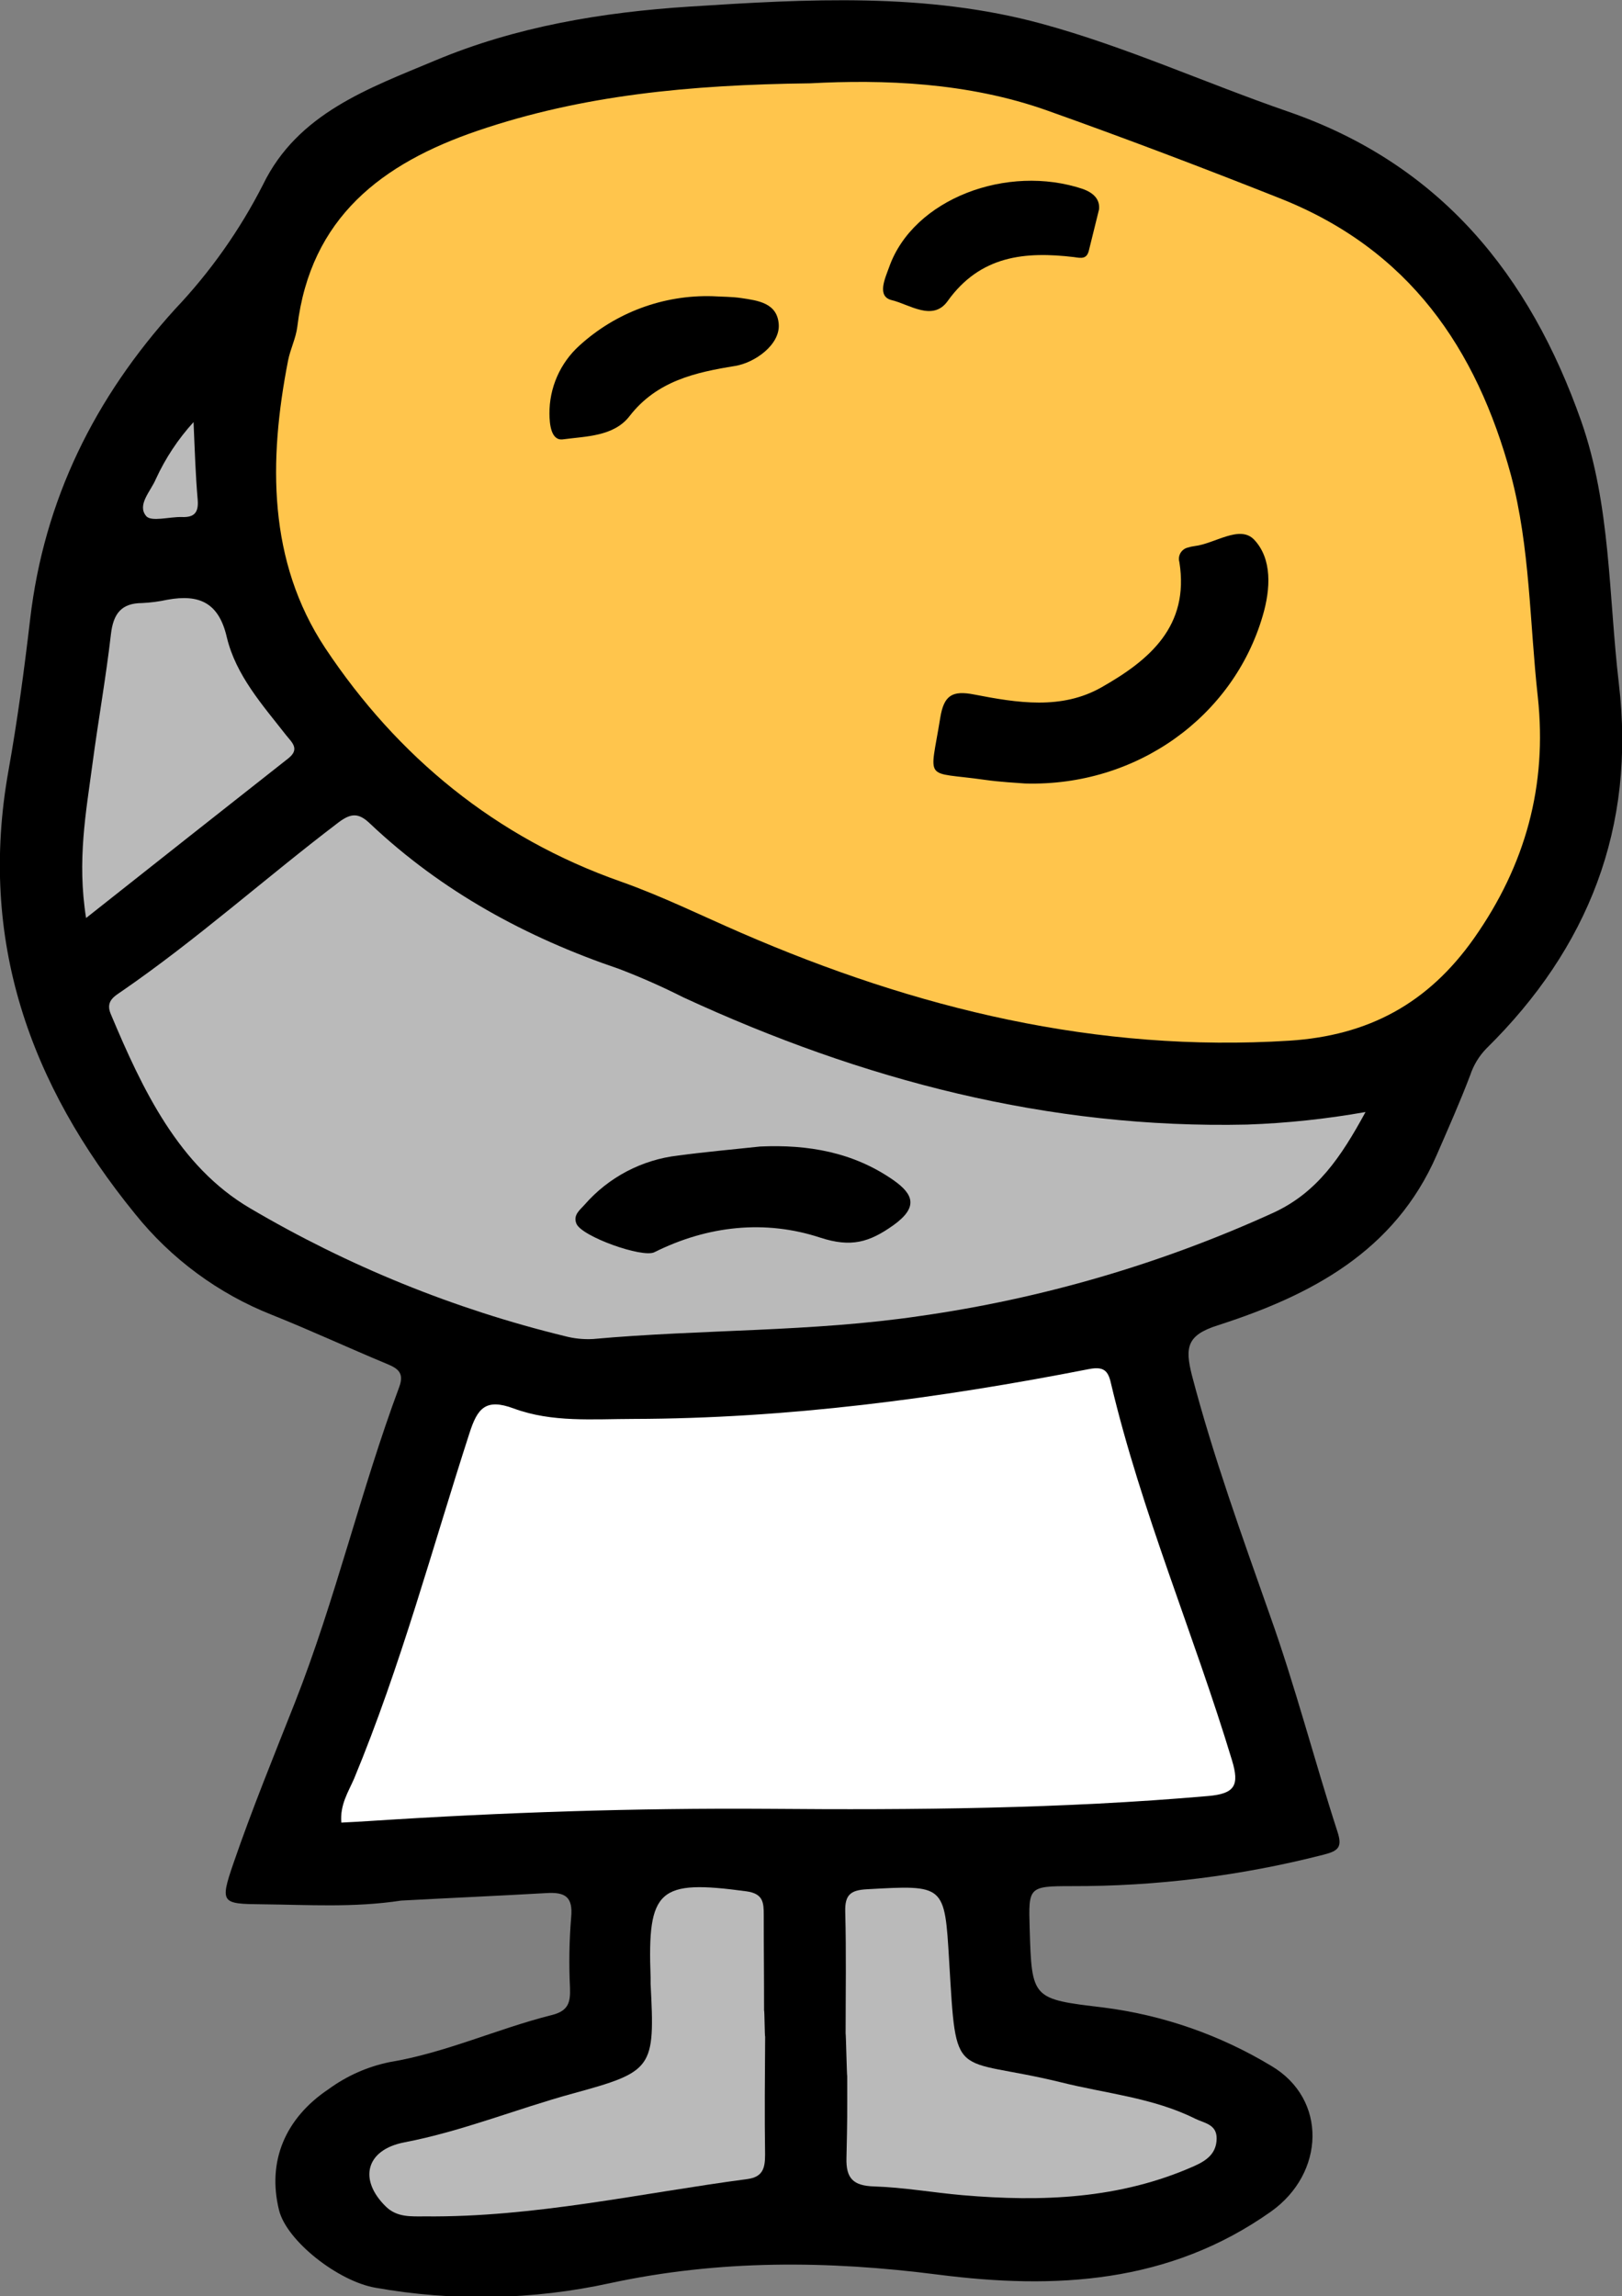 <svg width="190" height="269" viewBox="0 0 190 269" fill="none" xmlns="http://www.w3.org/2000/svg">
<rect x="0" y="0" width="190" height="269" fill="#808080" stroke="none"/>
<g clip-path="url(#clip0_2_331)">
<path d="M46.99 222.644C41.443 223.491 36.083 223.131 30.731 223.078C25.969 223.033 25.73 222.973 27.33 218.318C29.52 211.947 32.077 205.702 34.551 199.435C39.313 187.344 42.236 174.646 46.766 162.479C47.379 160.815 46.609 160.298 45.27 159.751C40.785 157.884 36.375 155.838 31.86 154.031C25.578 151.55 20.049 147.47 15.818 142.195C3.454 127.008 -2.534 110.104 0.979 90.351C2.033 84.459 2.833 78.515 3.528 72.563C5.158 58.53 11.116 46.559 20.512 36.206C24.624 31.871 28.091 26.962 30.806 21.634C34.872 13.261 43.207 10.345 50.944 7.099C60.423 3.118 70.53 1.432 80.786 0.772C94.608 -0.12 108.512 -0.9 122.027 2.781C131.85 5.457 141.209 9.73 150.844 13.058C168.725 19.228 179.191 32.196 185.231 49.362C188.692 59.25 188.423 69.789 189.634 80.097C191.615 96.903 186.075 111.048 174.115 122.825C173.254 123.711 172.604 124.783 172.216 125.958C171.02 129.107 169.652 132.18 168.307 135.276C163.38 146.633 153.506 151.767 142.607 155.268C139.018 156.415 138.802 157.854 139.616 161.093C142.121 170.65 145.485 179.916 148.751 189.203C151.741 197.577 153.939 206.145 156.668 214.57C157.243 216.347 156.832 216.819 155.038 217.269C145.381 219.746 135.449 220.983 125.481 220.95C120.472 220.95 120.472 221.069 120.614 225.874C120.861 234.188 120.868 234.165 129.271 235.17C136.216 236.054 142.901 238.38 148.901 241.999C155.516 245.889 155.202 254.57 148.901 259.06C136.94 267.538 123.567 268.213 109.872 266.459C96.962 264.802 84.269 264.697 71.449 267.463C62.414 269.436 53.081 269.616 43.977 267.995C39.627 267.246 33.572 262.523 32.682 258.895C31.292 253.228 33.362 248.153 38.52 244.712C40.643 243.163 43.072 242.09 45.644 241.564C52.2 240.477 58.24 237.659 64.632 236.054C66.597 235.567 66.829 234.555 66.769 232.868C66.635 230.12 66.679 227.365 66.904 224.623C67.136 222.186 66.201 221.624 63.959 221.767C58.225 222.096 52.499 222.344 46.99 222.644Z" fill="black"/>
<path d="M89.621 252.418C89.621 254.008 89.345 255.027 87.536 255.267C74.977 256.931 62.553 259.765 49.785 259.637C48.186 259.637 46.519 259.772 45.218 258.505C41.989 255.372 42.811 251.841 47.371 250.964C54.136 249.667 60.475 247.059 67.069 245.252C76.54 242.666 76.727 242.314 76.211 232.396C76.211 232.149 76.211 231.894 76.211 231.647C75.822 221.279 77.13 220.162 87.424 221.557C89.42 221.827 89.465 222.899 89.465 224.345C89.465 229.083 89.502 230.762 89.502 235.5C89.562 235.5 89.569 238.566 89.629 238.566C89.599 243.183 89.554 247.801 89.621 252.418Z" fill="#BABABA"/>
<path d="M140.013 248.198C141.052 248.715 142.547 248.835 142.517 250.544C142.487 252.253 141.373 253.086 139.886 253.745C131.177 257.613 122.049 257.951 112.773 257.156C109.304 256.856 105.85 256.234 102.374 256.129C99.952 256.046 99.093 255.199 99.153 252.808C99.265 247.943 99.242 248.086 99.242 243.213C99.197 243.213 99.093 238.198 99.055 238.198C99.055 233.453 99.138 228.708 99.01 223.955C98.958 221.999 99.601 221.422 101.537 221.317C110.672 220.807 110.65 220.747 111.18 229.675C112.055 244.203 111.502 240.814 124.225 243.918C129.525 245.252 135.034 245.717 140.013 248.198Z" fill="#BABABA"/>
<path d="M144.318 206.22C145.2 209.136 144.67 210.125 141.515 210.395C124.367 211.894 107.129 212.037 89.995 211.894C74.402 211.789 58.868 212.306 43.334 213.318C42.243 213.393 41.151 213.446 39.985 213.506C39.806 211.414 40.808 209.908 41.48 208.356C46.945 195.185 50.615 181.422 54.996 167.877C55.923 164.998 56.865 163.761 60.184 164.998C64.669 166.655 69.438 166.228 74.2 166.22C92.215 166.175 109.947 163.829 127.566 160.38C129.293 160.043 129.809 160.583 130.13 162.022C133.711 177.149 139.841 191.415 144.318 206.22Z" fill="white"/>
<path d="M23.159 58.568C23.271 60.022 22.777 60.621 21.327 60.569C19.877 60.517 17.709 61.169 17.119 60.449C16.027 59.145 17.649 57.548 18.247 56.139C19.368 53.691 20.861 51.433 22.673 49.445C22.822 52.93 22.912 55.757 23.159 58.568Z" fill="#BABABA"/>
<path d="M33.497 86.101C34.155 86.941 35.186 87.728 33.766 88.844C26.059 94.901 18.374 100.988 10.084 107.54C9.008 100.793 10.084 95.119 10.832 89.482C11.505 84.414 12.409 79.384 12.992 74.309C13.269 71.918 14.181 70.651 16.663 70.644C17.656 70.596 18.643 70.466 19.615 70.254C23.301 69.587 25.633 70.554 26.575 74.677C27.644 79.115 30.724 82.555 33.497 86.101Z" fill="#BABABA"/>
<path d="M159.957 130.268C157.071 135.568 154.283 139.706 149.162 142.067C136.021 148.055 122.093 152.126 107.801 154.159C95.034 156.055 82.236 155.703 69.49 156.857C68.371 156.921 67.248 156.807 66.164 156.52C53.202 153.359 40.773 148.308 29.273 141.528C20.946 136.633 16.685 127.63 12.97 118.777C12.342 117.277 13.396 116.715 14.278 116.108C23.114 110.021 31.105 102.84 39.634 96.356C41.129 95.224 42.026 95.201 43.372 96.506C51.759 104.429 61.634 109.811 72.525 113.507C75.087 114.487 77.597 115.598 80.046 116.835C100.976 126.513 122.834 132.262 146.09 131.738C150.741 131.573 155.374 131.082 159.957 130.268Z" fill="#BABABA"/>
<path d="M180.14 81.656C181.254 92.016 178.705 101.326 172.665 109.916C167.275 117.562 160.286 121.318 151.039 121.91C128.486 123.334 107.286 118.162 86.803 109.272C82.124 107.24 77.556 104.984 72.727 103.275C58.083 98.132 46.564 88.657 38.094 75.914C31.366 65.741 31.456 53.957 33.743 42.241C34.005 40.899 34.663 39.617 34.828 38.268C36.367 25.487 44.74 19.13 55.975 15.307C68.167 11.154 80.748 9.932 94.892 9.76C103.406 9.303 113.348 9.625 122.685 12.953C131.812 16.199 140.895 19.648 149.925 23.231C165.07 29.228 172.956 40.802 176.993 55.659C179.243 64.122 179.176 72.975 180.14 81.656Z" fill="#FFC54C"/>
<path d="M120.083 91.783C119.089 91.701 117.22 91.618 115.374 91.356C108.138 90.321 108.908 91.731 110.141 84.085C110.567 81.461 111.532 80.854 114.103 81.356C119.126 82.33 124.344 83.192 129.054 80.501C134.623 77.338 139.355 73.372 138.151 65.846C138.099 65.666 138.084 65.478 138.108 65.292C138.132 65.106 138.194 64.927 138.29 64.767C138.386 64.606 138.515 64.468 138.667 64.359C138.819 64.251 138.992 64.175 139.175 64.137C139.419 64.059 139.669 64.004 139.923 63.972C142.315 63.695 145.223 61.446 146.912 63.223C149.035 65.472 148.841 68.995 147.914 72.136C144.475 83.927 133.188 92.15 120.083 91.783Z" fill="black"/>
<path d="M83.484 34.7C84.606 34.767 85.727 34.752 86.833 34.917C88.792 35.209 91.049 35.487 91.221 37.991C91.386 40.374 88.44 42.488 86.108 42.871C81.481 43.62 76.951 44.61 73.744 48.748C71.897 51.139 68.661 51.101 65.94 51.469C64.549 51.656 64.37 49.677 64.362 48.47C64.35 46.968 64.656 45.481 65.259 44.106C65.862 42.731 66.749 41.5 67.861 40.494C72.121 36.603 77.724 34.525 83.484 34.7Z" fill="black"/>
<path d="M128.74 24.535L127.544 29.37C127.297 30.352 126.677 30.255 125.832 30.12C120.083 29.437 114.836 29.917 111.001 35.277C109.267 37.698 106.516 35.652 104.468 35.164C102.673 34.73 103.675 32.623 104.154 31.289C106.979 23.291 117.998 19.153 126.878 22.151C127.97 22.556 128.874 23.261 128.74 24.535Z" fill="black"/>
<path d="M89.046 134.309C94.645 134.054 99.945 134.969 104.639 138.237C107.069 139.931 107.547 141.453 104.639 143.537C101.851 145.516 99.713 146.168 96.088 144.983C89.636 142.862 82.909 143.567 76.652 146.692C75.269 147.39 68.13 144.856 67.517 143.342C67.106 142.315 67.943 141.738 68.474 141.13C71.284 137.907 75.191 135.852 79.433 135.366C82.625 134.938 85.839 134.654 89.046 134.309Z" fill="black"/>
</g>
<defs>
<clipPath id="clip0_2_331">
<rect width="190" height="269" fill="white"/>
</clipPath>
</defs>
</svg>
